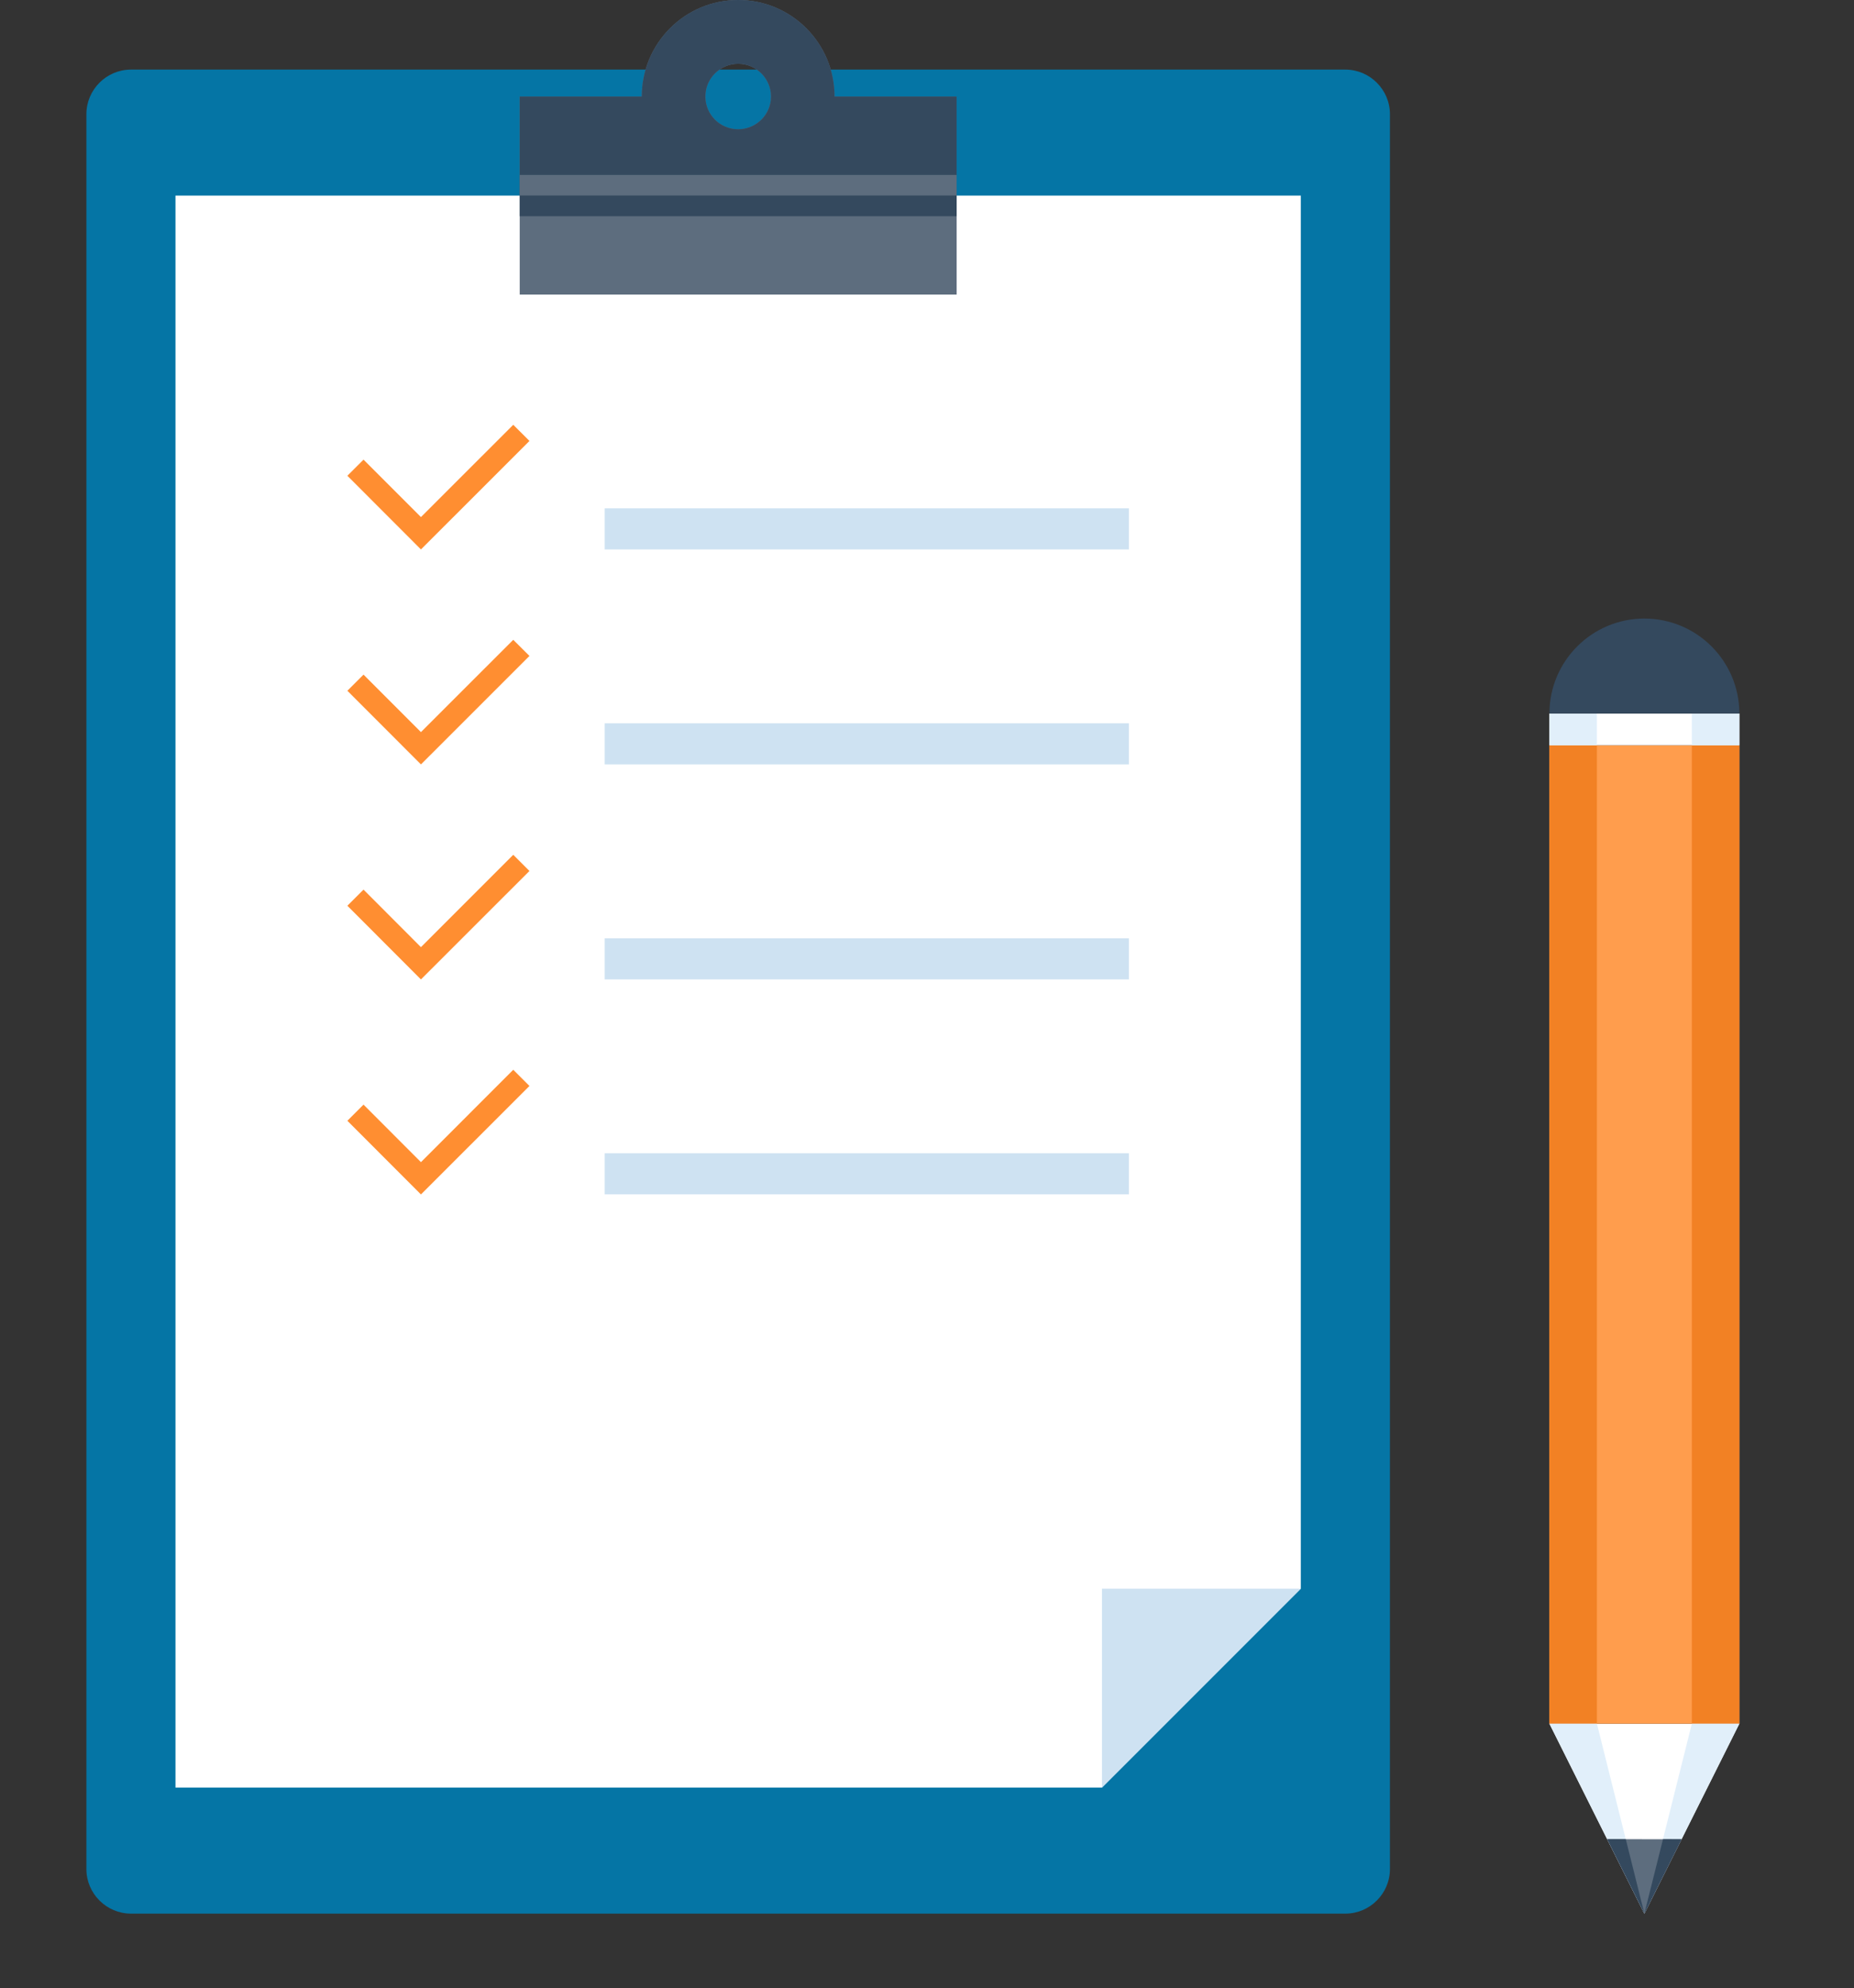 <?xml version="1.0" encoding="utf-8"?>
<!-- Generator: Adobe Illustrator 16.0.0, SVG Export Plug-In . SVG Version: 6.00 Build 0)  -->
<!DOCTYPE svg PUBLIC "-//W3C//DTD SVG 1.1//EN" "http://www.w3.org/Graphics/SVG/1.1/DTD/svg11.dtd">
<svg version="1.1" xmlns:x="http://ns.adobe.com/Extensibility/1.0/" xmlns:i="http://ns.adobe.com/AdobeIllustrator/10.0/" xmlns:graph="http://ns.adobe.com/Graphs/1.0/"
	 xmlns="http://www.w3.org/2000/svg" xmlns:xlink="http://www.w3.org/1999/xlink" x="0px" y="0px" width="154.263px"
	 height="165.39px" viewBox="0 0 154.263 165.39" enable-background="new 0 0 154.263 165.39" xml:space="preserve">
<rect x="0" y="0" width="154.263" height="165.39" fill="#333333" stroke="none"/>
<g id="Capa_4" display="none">
</g>
<g id="Capa_1">
</g>
<g id="Capa_7" display="none">
</g>
<g id="Capa_3">
</g>
<g id="Capa_5">
	<g>
		<defs>
			<rect id="SVGID_97_" x="-1333.536" y="-361.601" width="1280" height="600"/>
		</defs>
		<clipPath id="SVGID_2_">
			<use xlink:href="#SVGID_97_"  overflow="visible"/>
		</clipPath>
	</g>
</g>
<g id="Capa_6">
</g>
<g id="Capa_2">
</g>
<g id="Capa_8">
	<g>
		<g>
			<path fill="#0575A5" d="M10.897,5.79c-2.039,0-3.709,1.669-3.709,3.709v145.974c0,2.043,1.67,3.71,3.709,3.71h101.045
				c2.037,0,3.709-1.667,3.709-3.71V9.499c0-2.04-1.672-3.709-3.709-3.709H10.897z"/>
			<g>
				<polygon fill="#FFFFFF" points="91.687,148.699 14.601,148.699 14.601,16.271 108.236,16.271 108.236,132.151 				"/>
				<polygon fill="#CEE2F2" points="91.687,148.699 91.687,132.151 108.236,132.151 				"/>
			</g>
			<g>
				<path fill="#5D6D7E" d="M69.439,8.034C69.439,3.601,65.852,0,61.42,0s-8.021,3.601-8.021,8.034H43.243v16.472h36.354V8.034
					H69.439z M61.42,5.305c1.501,0,2.732,1.222,2.732,2.729c0,1.501-1.231,2.718-2.732,2.718c-1.51,0-2.729-1.217-2.729-2.718
					C58.69,6.526,59.91,5.305,61.42,5.305z"/>
				<path fill="#34495E" d="M69.439,8.034C69.439,3.601,65.852,0,61.42,0s-8.021,3.601-8.021,8.034H43.243v8.237h36.354V8.034
					H69.439z M61.42,5.305c1.501,0,2.732,1.222,2.732,2.729c0,1.501-1.231,2.718-2.732,2.718c-1.51,0-2.729-1.217-2.729-2.718
					C58.69,6.526,59.91,5.305,61.42,5.305z"/>
				<rect x="43.243" y="14.551" fill="#5D6D7E" width="36.354" height="1.721"/>
				<rect x="43.243" y="16.271" fill="#34495E" width="36.354" height="1.716"/>
			</g>
			<g>
				<g>
					<rect x="50.313" y="42.285" fill="#CEE2F2" width="43.62" height="3.42"/>
					<rect x="50.313" y="60.168" fill="#CEE2F2" width="43.62" height="3.42"/>
					<rect x="50.313" y="78.052" fill="#CEE2F2" width="43.62" height="3.42"/>
					<rect x="50.313" y="95.931" fill="#CEE2F2" width="43.62" height="3.42"/>
				</g>
				<polygon fill="#FF8E31" points="28.903,39.576 30.247,38.234 35.025,43.013 42.706,35.336 44.054,36.68 35.025,45.705 				"/>
				<polygon fill="#FF8E31" points="28.903,57.46 30.247,56.118 35.025,60.9 42.706,53.222 44.054,54.563 35.025,63.588 				"/>
				<polygon fill="#FF8E31" points="28.903,75.343 30.247,74.001 35.025,78.788 42.706,71.105 44.054,72.451 35.025,81.474 				"/>
				<polygon fill="#FF8E31" points="28.903,93.23 30.247,91.887 35.025,96.672 42.706,88.988 44.054,90.334 35.025,99.359 				"/>
			</g>
		</g>
		<g>
			<polygon fill="#FFFFFF" points="128.92,143.384 136.82,159.183 144.724,143.384 			"/>
			<rect x="128.919" y="61.991" fill="#FF9D4D" width="15.804" height="81.393"/>
			<rect x="128.919" y="61.991" fill="#F28124" width="3.952" height="81.393"/>
			<rect x="140.771" y="61.992" fill="#F28124" width="3.951" height="81.391"/>
			<polygon fill="#E1EFFA" points="128.92,143.384 132.872,143.384 136.82,159.183 			"/>
			<polygon fill="#E1EFFA" points="144.724,143.384 140.772,143.382 136.82,159.183 			"/>
			<polygon fill="#5D6D7E" points="133.727,152.992 136.82,159.183 139.919,152.996 			"/>
			<g>
				<g>
					<polygon fill="#34495E" points="133.727,152.992 136.82,159.183 135.274,152.992 					"/>
					<polygon fill="#34495E" points="138.371,152.992 136.82,159.183 139.919,152.996 					"/>
				</g>
			</g>
			<rect x="128.919" y="59.355" fill="#FFFFFF" width="15.804" height="2.637"/>
			<rect x="128.919" y="59.354" fill="#E1EFFA" width="3.95" height="2.637"/>
			<rect x="140.771" y="59.355" fill="#E1EFFA" width="3.953" height="2.637"/>
			<path fill="#34495E" d="M136.82,51.454c-4.36,0-7.9,3.539-7.9,7.9h15.804C144.724,54.993,141.185,51.454,136.82,51.454z"/>
			<path fill="#34495E" d="M131.989,58.12c-0.192,0-0.384-0.045-0.563-0.137c-0.609-0.311-0.848-1.061-0.537-1.665
				c1.15-2.236,3.422-3.629,5.931-3.629c0.684,0,1.237,0.554,1.237,1.237s-0.554,1.237-1.237,1.237c-1.575,0-3.009,0.873-3.73,2.282
				C132.87,57.875,132.438,58.12,131.989,58.12z"/>
		</g>
	</g>
</g>
</svg>
